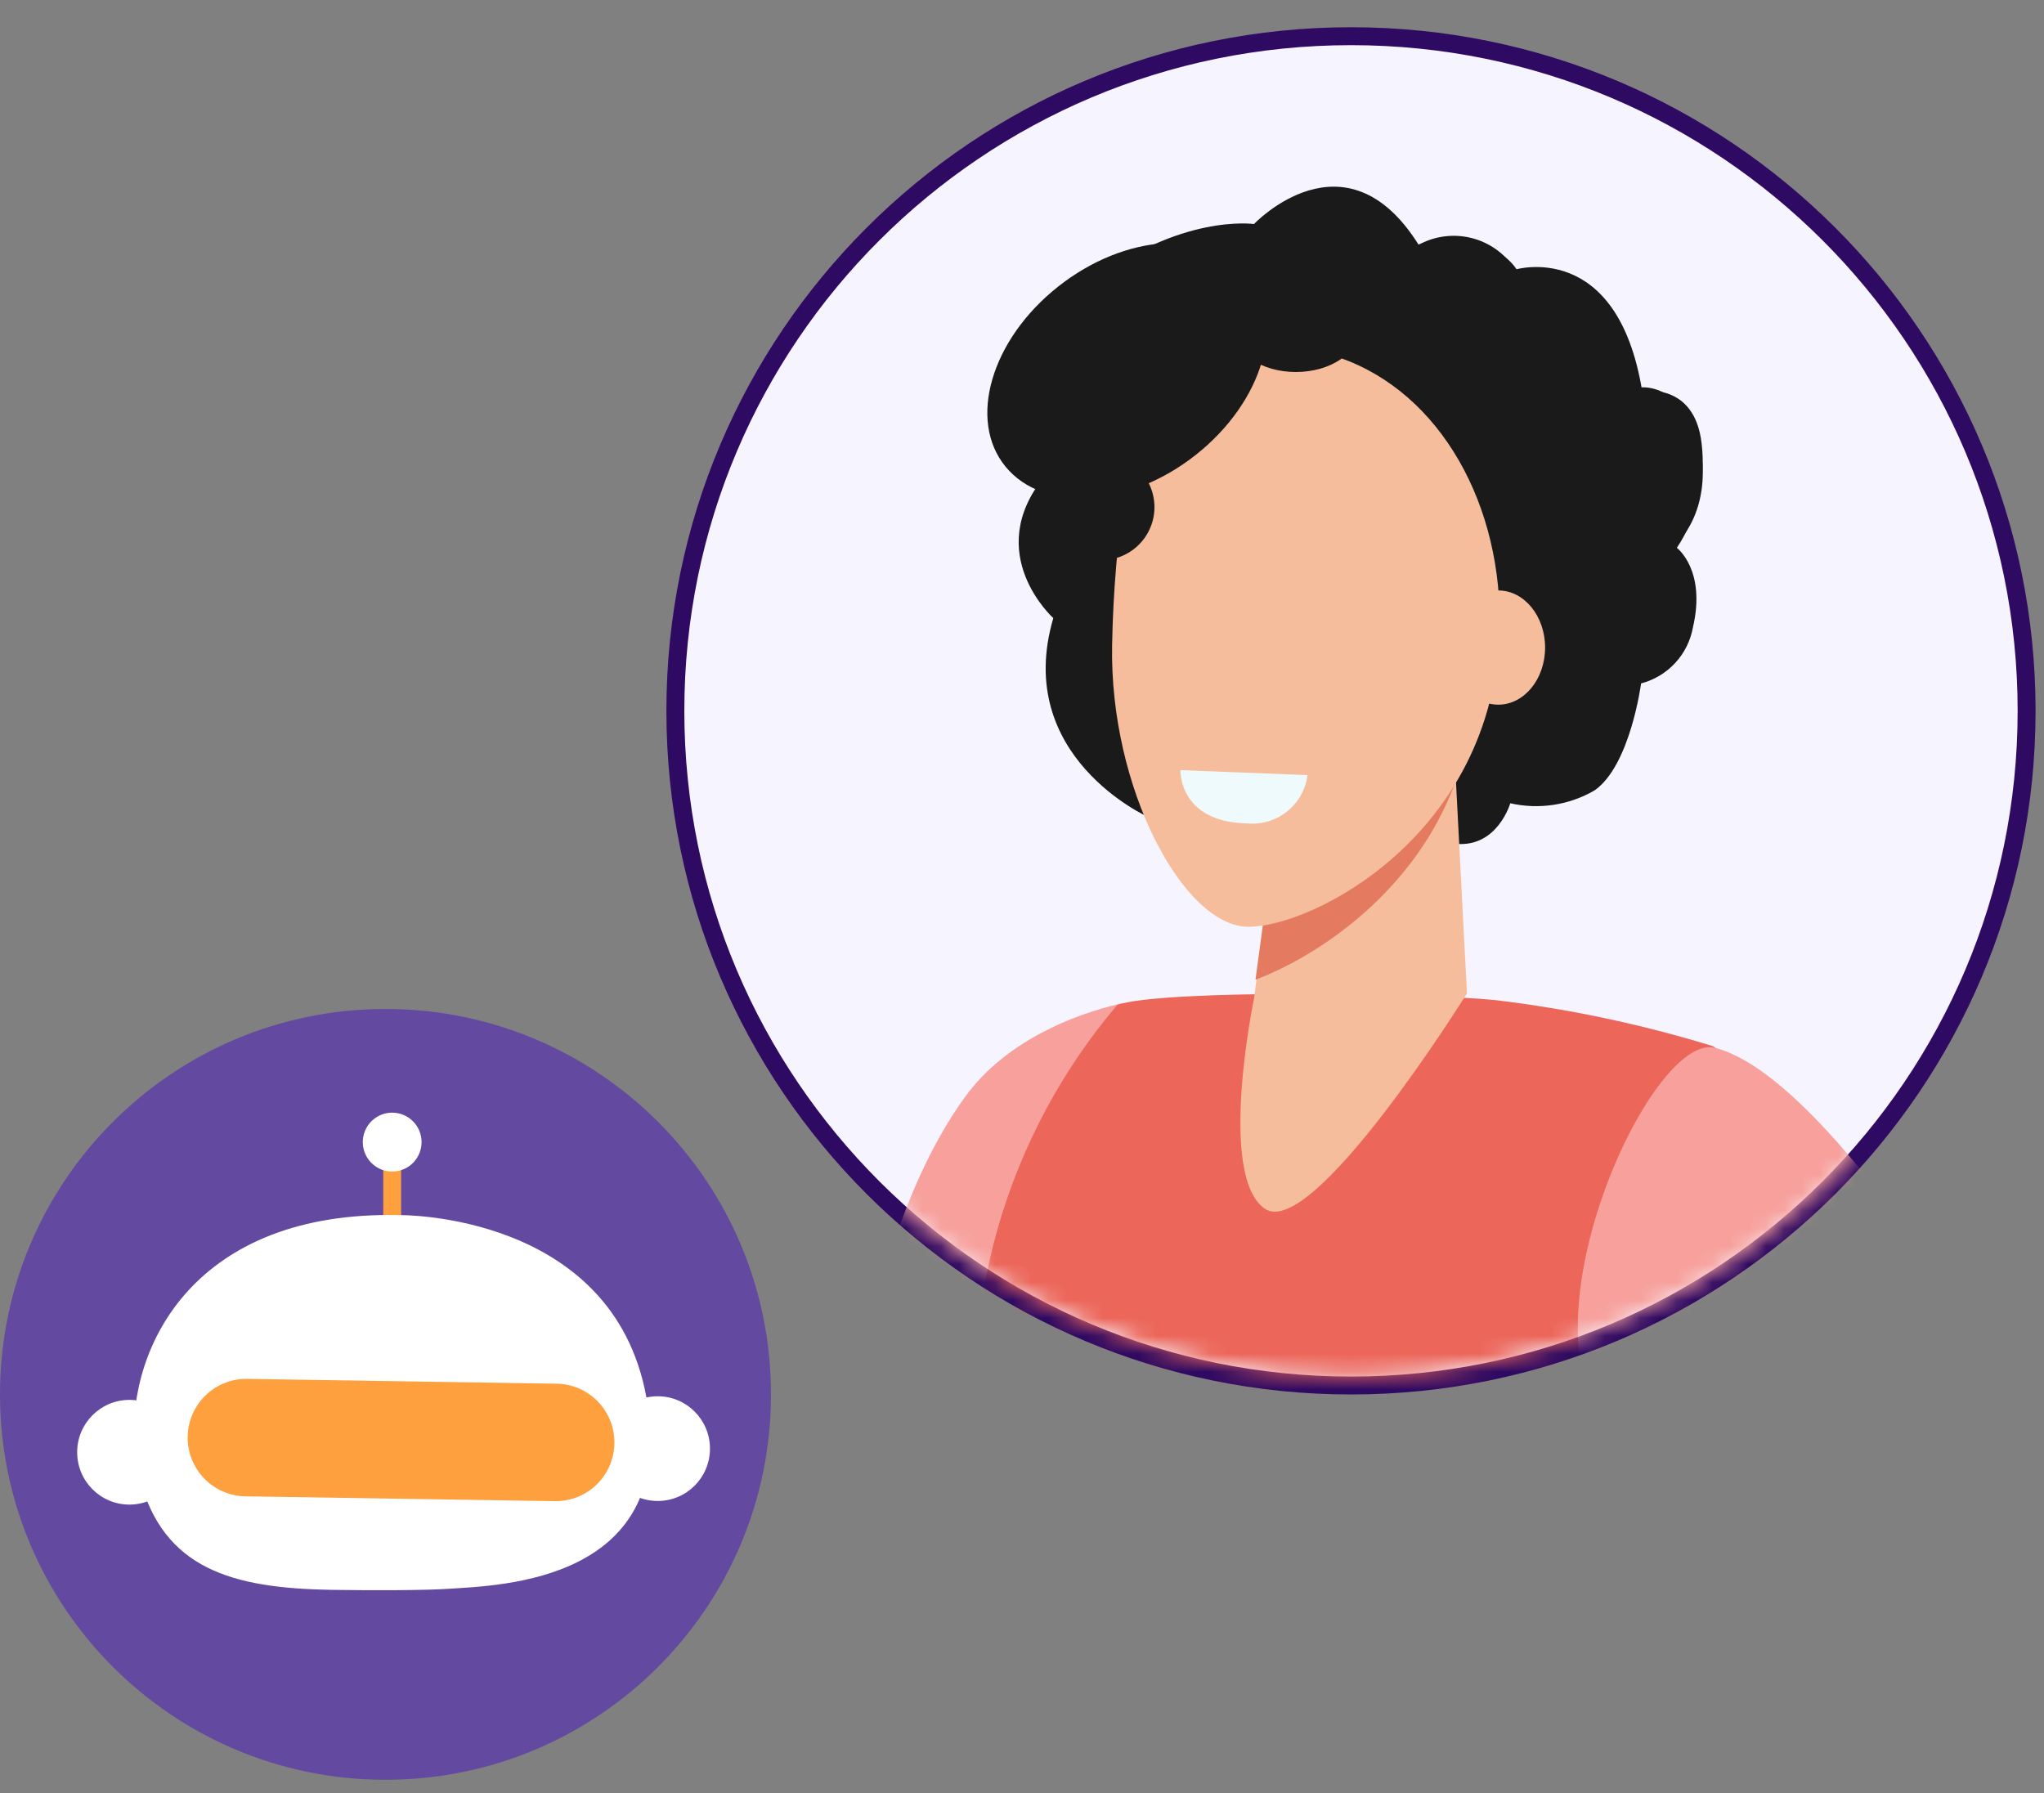 <svg width="114" height="100" viewBox="0 0 114 100" fill="none" xmlns="http://www.w3.org/2000/svg">
<rect x="0" y="0" width="114" height="100" fill="#808080" stroke="none"/>
<path d="M113.03 39.646C113.03 60.427 96.16 77.274 75.348 77.274C54.537 77.274 37.667 60.427 37.667 39.646C37.667 18.866 54.537 2.019 75.348 2.019C96.16 2.019 113.03 18.866 113.03 39.646Z" fill="#F6F5FF" stroke="#2F0A62"/>
<mask id="mask0" style="mask-type:alpha" maskUnits="userSpaceOnUse" x="37" y="0" width="77" height="77">
<path d="M75.348 76.774C96.435 76.774 113.53 59.703 113.53 38.646C113.53 17.589 96.435 0.519 75.348 0.519C54.261 0.519 37.167 17.589 37.167 38.646C37.167 59.703 54.261 76.774 75.348 76.774Z" fill="#C4C4C4"/>
</mask>
<g mask="url(#mask0)">
<path d="M46.268 93.307L63.409 95.048C63.409 95.048 64.191 81.017 64.191 74.324C64.191 66.25 63.499 55.745 62.52 55.969C59.761 56.606 56.051 58.122 53.841 61.155C46.196 71.651 46.268 93.307 46.268 93.307Z" fill="#F7A09C"/>
<path d="M95.994 97.407C96.014 95.483 96.155 93.563 96.416 91.656C97.225 87.404 98.213 59.127 95.473 58.329C91.538 57.123 87.503 56.27 83.416 55.781C79.634 55.386 64.946 55.162 62.322 56.041C58.247 60.832 55.609 66.675 54.713 72.898C54.578 73.858 53.5 84.614 52.225 97.407H95.994Z" fill="#EC665A"/>
<path d="M117.707 86.884L102.857 96.842C102.857 96.842 94.484 84.408 89.992 79.976C84.368 74.432 92.049 57.45 95.67 58.445C103.782 60.554 117.707 86.884 117.707 86.884Z" fill="#F7A09C"/>
<path d="M69.94 12.495C69.94 12.495 75.025 7.112 79.122 13.652C80.028 13.156 81.089 13.023 82.09 13.279C83.091 13.536 83.957 14.163 84.512 15.034C84.512 15.034 90.208 13.32 91.591 21.825C91.591 21.825 94.52 21.278 94.906 24.75C95.151 26.787 94.66 28.845 93.523 30.554C93.523 30.554 95.167 31.783 94.421 34.986C94.288 35.729 93.945 36.419 93.433 36.973C92.92 37.528 92.259 37.925 91.528 38.117C91.528 38.117 90.926 42.701 88.932 44.083C87.513 44.908 85.834 45.164 84.233 44.8C84.233 44.8 83.515 47.285 81.188 47.061C78.861 46.837 75.995 44.63 73.399 45.626C70.803 46.621 64.047 45.572 64.047 45.572C64.047 45.572 56.473 42.199 58.746 34.474C58.746 34.474 54.757 30.886 58.243 26.58C58.243 26.58 55.701 19.843 60.732 15.868C65.763 11.894 69.94 12.495 69.94 12.495Z" fill="#1A1A1A"/>
<path d="M70.839 48.855L69.941 55.682C69.941 55.682 67.883 65.551 70.534 67.408C73.184 69.265 81.817 55.404 81.817 55.404L80.919 38.117L70.839 48.855Z" fill="#F5BD9B"/>
<path d="M81.134 43.715C78.942 49.609 73.723 53.233 70.022 54.642L70.803 48.855L80.847 38.09L81.134 43.715Z" fill="#E47B60"/>
<path d="M94.97 26.364C94.97 28.993 93.469 31.128 91.618 31.128C89.768 31.128 88.268 28.993 88.268 26.364C88.268 23.736 89.768 21.601 91.618 21.601C93.469 21.601 94.97 23.736 94.97 26.364Z" fill="#1A1A1A"/>
<path d="M80.846 18.856C83.099 18.856 84.925 17.631 84.925 16.119C84.925 14.608 83.099 13.383 80.846 13.383C78.594 13.383 76.768 14.608 76.768 16.119C76.768 17.631 78.594 18.856 80.846 18.856Z" fill="#1A1A1A"/>
<path d="M74.711 19.95C73.448 19.525 72.106 19.381 70.781 19.529C69.457 19.676 68.18 20.112 67.041 20.804C65.903 21.497 64.93 22.429 64.191 23.537C63.451 24.645 62.964 25.901 62.762 27.217C62.327 30.116 62.08 33.041 62.026 35.973C61.873 43.939 66.005 51.69 69.635 51.69C73.264 51.69 83.272 46.532 83.632 35.219C83.856 28.239 80.362 21.897 74.711 19.95Z" fill="#F5BD9B"/>
<path d="M80.964 36.116C80.964 37.911 82.132 39.301 83.569 39.301C85.007 39.301 86.175 37.875 86.175 36.116C86.175 34.358 85.007 32.932 83.569 32.932C82.132 32.932 80.964 34.358 80.964 36.116Z" fill="#F5BD9B"/>
<path d="M59.015 15.985C55.269 18.945 53.957 23.449 56.087 26.032C58.216 28.616 62.968 28.32 66.705 25.36C70.443 22.399 71.763 17.905 69.634 15.312C67.505 12.719 62.753 13.024 59.015 15.985Z" fill="#1A1A1A"/>
<path d="M68.799 18.416C68.799 19.699 70.353 20.748 72.276 20.748C74.198 20.748 75.752 19.699 75.752 18.416C75.752 17.133 74.189 16.084 72.276 16.084C70.362 16.084 68.799 17.124 68.799 18.416Z" fill="#1A1A1A"/>
<path d="M58.459 28.32C58.466 28.904 58.646 29.473 58.976 29.955C59.306 30.437 59.772 30.811 60.314 31.03C60.856 31.248 61.451 31.302 62.024 31.184C62.596 31.065 63.121 30.781 63.532 30.365C63.943 29.95 64.222 29.422 64.334 28.849C64.445 28.276 64.384 27.682 64.159 27.143C63.934 26.605 63.554 26.144 63.067 25.821C62.58 25.497 62.009 25.324 61.424 25.324C61.032 25.326 60.645 25.406 60.284 25.558C59.923 25.709 59.595 25.931 59.32 26.209C59.045 26.487 58.827 26.817 58.679 27.179C58.532 27.541 58.457 27.929 58.459 28.32Z" fill="#1A1A1A"/>
<path d="M65.834 42.952L72.923 43.23C72.821 44.031 72.41 44.761 71.778 45.264C71.145 45.767 70.34 46.003 69.536 45.922C65.727 45.841 65.834 42.952 65.834 42.952Z" fill="#EFFAFD"/>
</g>
<g clip-path="url(#clip0)">
<path d="M21.5 99.264C33.374 99.264 43 89.64 43 77.769C43 65.897 33.374 56.274 21.5 56.274C9.626 56.274 0 65.897 0 77.769C0 89.64 9.626 99.264 21.5 99.264Z" fill="#6349A0"/>
<path d="M22.372 63.794H21.375V68.827H22.372V63.794Z" fill="#FFA03E"/>
<path d="M7.218 83.916C8.827 83.916 10.132 82.608 10.132 80.996C10.132 79.383 8.827 78.076 7.218 78.076C5.608 78.076 4.304 79.383 4.304 80.996C4.304 82.608 5.608 83.916 7.218 83.916Z" fill="white"/>
<path d="M36.684 83.714C38.293 83.714 39.597 82.407 39.597 80.794C39.597 79.182 38.293 77.874 36.684 77.874C35.074 77.874 33.77 79.182 33.77 80.794C33.77 82.407 35.074 83.714 36.684 83.714Z" fill="white"/>
<path d="M22.305 67.77C22.305 67.77 34.172 67.626 36.051 77.932C37.93 88.238 27.894 88.42 25.009 88.612C23.705 88.699 20.906 88.708 18.433 88.67C12.96 88.574 9.097 87.508 7.784 82.427C7.626 81.83 7.527 81.219 7.486 80.602C7.132 75.031 10.899 67.501 22.305 67.77Z" fill="white"/>
<path d="M13.697 83.455L30.951 83.724C31.38 83.73 31.807 83.651 32.206 83.493C32.605 83.334 32.968 83.098 33.276 82.798C33.584 82.499 33.831 82.141 34.001 81.746C34.171 81.351 34.261 80.927 34.268 80.496C34.274 80.066 34.196 79.639 34.037 79.239C33.879 78.84 33.643 78.475 33.344 78.166C33.045 77.858 32.688 77.611 32.294 77.441C31.9 77.27 31.476 77.18 31.047 77.173L13.793 76.904C13.363 76.897 12.936 76.974 12.536 77.132C12.136 77.29 11.771 77.526 11.462 77.826C11.153 78.126 10.906 78.484 10.735 78.879C10.564 79.275 10.473 79.701 10.467 80.132C10.461 80.562 10.539 80.99 10.698 81.391C10.857 81.791 11.094 82.156 11.394 82.465C11.694 82.774 12.052 83.02 12.447 83.19C12.842 83.36 13.267 83.45 13.697 83.455Z" fill="#FFA03E"/>
<path d="M23.512 63.688C23.514 64.014 23.42 64.332 23.241 64.603C23.062 64.875 22.807 65.087 22.507 65.213C22.208 65.338 21.878 65.372 21.56 65.31C21.241 65.248 20.948 65.092 20.718 64.863C20.488 64.633 20.331 64.341 20.267 64.022C20.203 63.703 20.234 63.372 20.358 63.072C20.482 62.771 20.692 62.514 20.962 62.333C21.232 62.152 21.549 62.056 21.873 62.056C22.306 62.056 22.722 62.227 23.029 62.533C23.336 62.839 23.51 63.254 23.512 63.688Z" fill="white"/>
</g>
<defs>
<clipPath id="clip0">
<rect width="43" height="43" fill="white" transform="translate(0 56.274)"/>
</clipPath>
</defs>
</svg>
